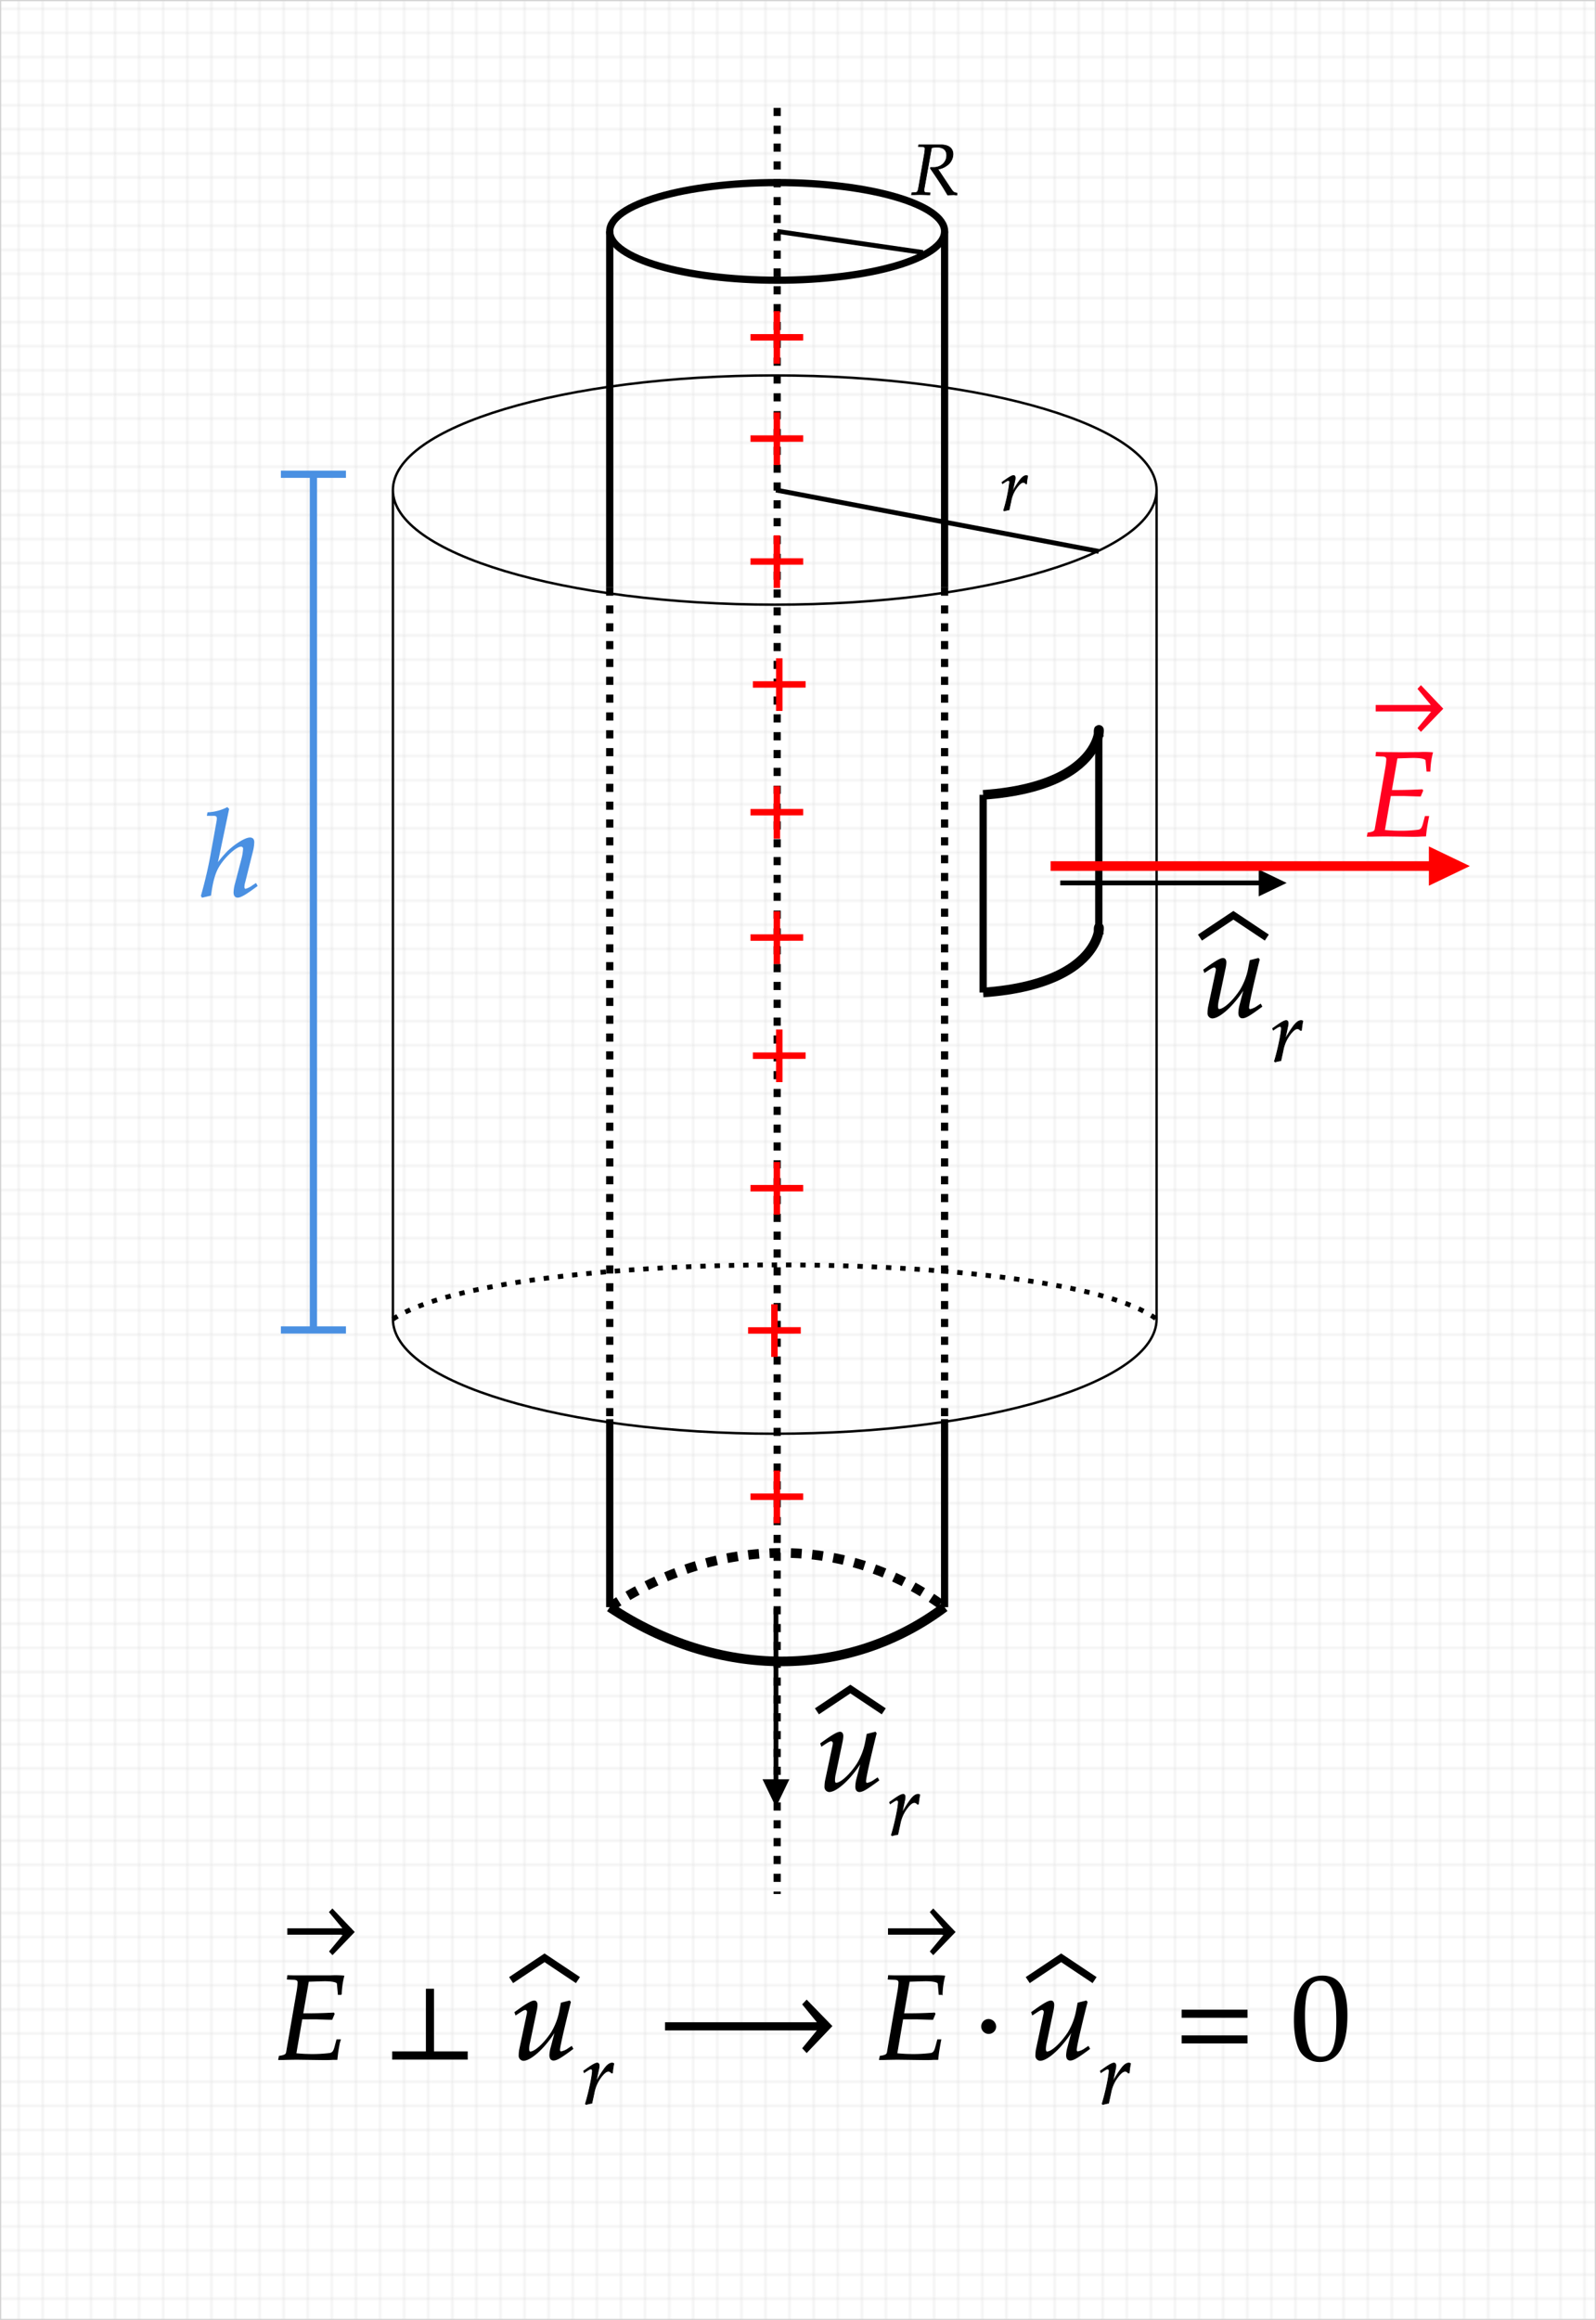 <svg id="Livello_1" data-name="Livello 1" xmlns="http://www.w3.org/2000/svg" xmlns:xlink="http://www.w3.org/1999/xlink" width="662.5" height="962.5" viewBox="0 0 662.5 962.5">
  <defs>
    <style>
      .cls-1, .cls-10, .cls-11, .cls-12, .cls-2, .cls-4, .cls-5, .cls-6, .cls-7, .cls-8, .cls-9 {
        fill: none;
      }

      .cls-2, .cls-3 {
        stroke: #d3d3d3;
        stroke-width: 0.5px;
      }

      .cls-3 {
        fill: url(#_.843999549798788);
      }

      .cls-10, .cls-11, .cls-15, .cls-17, .cls-18, .cls-4, .cls-6, .cls-7, .cls-8, .cls-9 {
        stroke: #000;
      }

      .cls-14, .cls-5 {
        stroke: #4a90e2;
      }

      .cls-5, .cls-6, .cls-7 {
        stroke-width: 3px;
      }

      .cls-6 {
        stroke-dasharray: 3.38 4.02;
      }

      .cls-12, .cls-8, .cls-9 {
        stroke-width: 4px;
      }

      .cls-9 {
        stroke-dasharray: 4.5 4.36;
      }

      .cls-10, .cls-11 {
        stroke-width: 2px;
      }

      .cls-10 {
        stroke-dasharray: 2.25 3.68;
      }

      .cls-12, .cls-16 {
        stroke: red;
      }

      .cls-13, .cls-16 {
        fill: red;
      }

      .cls-14 {
        fill: #4a90e2;
      }

      .cls-14, .cls-15, .cls-16, .cls-17, .cls-18, .cls-19 {
        stroke-miterlimit: 10;
      }

      .cls-14, .cls-17, .cls-19 {
        stroke-width: 0.4px;
      }

      .cls-15 {
        stroke-width: 0.24px;
      }

      .cls-16 {
        stroke-width: 0.32px;
      }

      .cls-18 {
        stroke-width: 0.28px;
      }

      .cls-19, .cls-20 {
        fill: #ff001f;
      }

      .cls-19 {
        stroke: #ff001f;
      }
    </style>
    <pattern id="_.843999549798788" data-name=".843999549798788" width="10" height="10" patternTransform="matrix(1, 0, 0, -1, -2.75, 833.14)" patternUnits="userSpaceOnUse" viewBox="0 0 10 10">
      <rect class="cls-1" width="10" height="10"/>
      <path class="cls-2" d="M10,10H0V0"/>
    </pattern>
  </defs>
  <rect class="cls-3" x="0.25" y="0.25" width="662" height="962"/>
  <g>
    <path class="cls-4" d="M479.85,203.05V547c0,26.26-71,47.55-158.5,47.55S162.85,573.21,162.85,547V203.05c0-26.26,71-47.55,158.5-47.55s158.5,21.29,158.5,47.55-71,47.55-158.5,47.55-158.5-21.29-158.5-47.55" transform="translate(0.25 0.25)"/>
    <path class="cls-5" d="M129.85,196.5v355" transform="translate(0.25 0.25)"/>
    <path class="cls-5" d="M143.35,551.5h-27" transform="translate(0.25 0.25)"/>
    <path class="cls-5" d="M143.35,196.5h-27" transform="translate(0.25 0.25)"/>
    <path class="cls-6" d="M252.85,243.5v345" transform="translate(0.25 0.25)"/>
    <path class="cls-6" d="M391.85,243.5v345" transform="translate(0.25 0.25)"/>
    <path class="cls-7" d="M252.85,95.75c0-11.18,31.12-20.25,69.5-20.25s69.5,9.07,69.5,20.25S360.73,116,322.35,116,252.85,106.93,252.85,95.75Z" transform="translate(0.25 0.25)"/>
    <path class="cls-7" d="M252.85,95.75V243.5" transform="translate(0.25 0.25)"/>
    <path class="cls-7" d="M391.85,95.75V243.5" transform="translate(0.25 0.25)"/>
    <path class="cls-7" d="M391.85,588.5v78" transform="translate(0.25 0.25)"/>
    <path class="cls-7" d="M252.85,588.5v78" transform="translate(0.25 0.25)"/>
    <path class="cls-8" d="M252.85,666.5c45,30,99,30,139,0" transform="translate(0.25 0.25)"/>
    <path class="cls-9" d="M252.85,666.5c45-30,99-30,139,0" transform="translate(0.25 0.25)"/>
    <path class="cls-10" d="M162.85,547c45-30,277-30,317,0" transform="translate(0.25 0.25)"/>
    <path class="cls-6" d="M322.35,44.5v741" transform="translate(0.25 0.25)"/>
    <path class="cls-11" d="M322.35,95.75l60.5,8.75" transform="translate(0.25 0.25)"/>
    <path class="cls-11" d="M321.85,203.05l134,25.45" transform="translate(0.25 0.25)"/>
    <path class="cls-7" d="M407.85,329.5v82" transform="translate(0.25 0.25)"/>
    <path class="cls-7" d="M455.85,305.5v82" transform="translate(0.25 0.25)"/>
    <path class="cls-8" d="M407.85,411.5c57-4,47-37,48-24" transform="translate(0.25 0.25)"/>
    <path class="cls-8" d="M407.85,329.5c57-4,47-37,48-24" transform="translate(0.25 0.25)"/>
    <g>
      <path class="cls-11" d="M439.85,366.05h90" transform="translate(0.25 0.25)"/>
      <path d="M522.24,371.63l11.61-5.58-11.61-5.58Z" transform="translate(0.25 0.25)"/>
    </g>
    <g>
      <path class="cls-12" d="M435.85,359.05h168" transform="translate(0.25 0.25)"/>
      <path class="cls-13" d="M592.88,367.2l17-8.15-17-8.15Z" transform="translate(0.25 0.25)"/>
    </g>
    <g>
      <path class="cls-11" d="M321.85,667.05V745.5" transform="translate(0.25 0.25)"/>
      <path d="M316.27,737.89l5.58,11.61,5.58-11.61Z" transform="translate(0.25 0.25)"/>
    </g>
  </g>
  <path class="cls-14" d="M94.65,335.4l-.6-.55a20,20,0,0,1-8,2.1l-.2,1.05h2.4c.9,0,1.7.15,1.7,1.15a6.18,6.18,0,0,1-.1,1.25l-2.1,11.7a182,182,0,0,1-4.4,19.3l.35.55,3.45-.8c.4-2.85,1.1-7.85,3.1-11.45,2.25-4.05,7.4-8.9,9.5-8.9a1,1,0,0,1,1.1,1.05,21,21,0,0,1-.75,4.5l-2.55,9.8a15.91,15.91,0,0,0-.65,3.8c0,1.25.5,2,1.55,2,1.6,0,5-2.5,8-4.7l-.5-.9-1.3.85a8.74,8.74,0,0,1-3,1.5c-.35,0-.65-.45-.65-1a8,8,0,0,1,.35-2l3.2-12.8a17,17,0,0,0,.55-3.75c0-.85-.3-1.75-1.6-1.75-1.75,0-5.6,2.25-9,5.4a46.34,46.34,0,0,0-4.35,5.05l-.2-.1Z" transform="translate(0.25 0.25)"/>
  <path class="cls-15" d="M381,60.58l1.68.06c.72,0,1.05.27,1.05.81a18.52,18.52,0,0,1-.27,2.28l-2.25,13c-.48,2.73-.54,2.79-1.74,2.91l-1.23.09-.12.84,1.26,0c1.41-.06,2-.06,2.7-.06l2.91.09h.78l.09-.84-1.47-.09c-.81-.06-1.08-.3-1.08-.9a5.81,5.81,0,0,1,.12-1.05l3-16.65a10.17,10.17,0,0,1,2.28-.24c2.61,0,4,1.17,4,3.39,0,2.85-2.34,5-5.46,5H386l-.09.33c4,5.85,4.95,7.29,7.2,11.1l2.55-.09,1,.09H397v-.81c-1.2-.15-1.53-.39-2.4-1.65l-5.52-8.25a7.71,7.71,0,0,0,3.6-1.44,5.82,5.82,0,0,0,2.67-4.74c0-2.58-1.92-4-5.25-3.93h-9Z" transform="translate(0.25 0.25)"/>
  <path class="cls-15" d="M425.89,200.55a27.83,27.83,0,0,1,.48-3.33,1.35,1.35,0,0,0-.6-.18c-.93,0-1.86.72-2.94,2.25a37,37,0,0,0-2.82,4.53l1-4.56a5.5,5.5,0,0,0,.18-1.26c0-.6-.24-1-.69-1-.63,0-1.77.63-4,2.22l-.84.6.21.6,1-.63c.84-.54,1.17-.69,1.44-.69s.51.27.51.66a64,64,0,0,1-2.49,11.76l.3.21a16.3,16.3,0,0,1,1.62-.39l.39-.06.78-3.6a13.14,13.14,0,0,1,2.55-5.79c1-1.32,1.83-2,2.49-2a1.24,1.24,0,0,1,1.08.57Z" transform="translate(0.25 0.25)"/>
  <path class="cls-16" d="M333,140.86V138.5h-9.6V129h-2.36v9.52h-9.6v2.36h9.6v9.64h2.36v-9.64Z" transform="translate(0.25 0.25)"/>
  <path class="cls-16" d="M333,182.86V180.5h-9.6V171h-2.36v9.52h-9.6v2.36h9.6v9.64h2.36v-9.64Z" transform="translate(0.25 0.25)"/>
  <path class="cls-16" d="M333,233.86V231.5h-9.6V222h-2.36v9.52h-9.6v2.36h9.6v9.64h2.36v-9.64Z" transform="translate(0.25 0.25)"/>
  <path class="cls-16" d="M334,284.86V282.5h-9.6V273h-2.36v9.52h-9.6v2.36h9.6v9.64h2.36v-9.64Z" transform="translate(0.25 0.25)"/>
  <path class="cls-16" d="M333,337.86V335.5h-9.6V326h-2.36v9.52h-9.6v2.36h9.6v9.64h2.36v-9.64Z" transform="translate(0.25 0.25)"/>
  <path class="cls-16" d="M333,389.86V387.5h-9.6V378h-2.36v9.52h-9.6v2.36h9.6v9.64h2.36v-9.64Z" transform="translate(0.25 0.25)"/>
  <path class="cls-16" d="M334,438.86V436.5h-9.6V427h-2.36v9.52h-9.6v2.36h9.6v9.64h2.36v-9.64Z" transform="translate(0.25 0.25)"/>
  <path class="cls-16" d="M333,493.86V491.5h-9.6V482h-2.36v9.52h-9.6v2.36h9.6v9.64h2.36v-9.64Z" transform="translate(0.25 0.25)"/>
  <path class="cls-16" d="M332,552.86V550.5h-9.6V541h-2.36v9.52h-9.6v2.36h9.6v9.64h2.36v-9.64Z" transform="translate(0.25 0.25)"/>
  <path class="cls-16" d="M333,621.86V619.5h-9.6V610h-2.36v9.52h-9.6v2.36h9.6v9.64h2.36v-9.64Z" transform="translate(0.25 0.25)"/>
  <g>
    <g>
      <path class="cls-17" d="M522.45,397.85l-.35-.45-3.4.85-.5,2.55a27.45,27.45,0,0,1-3.55,9.65c-2.95,4.55-6.85,8.1-8.85,8.1-.4,0-.65-.45-.65-1.3a12.83,12.83,0,0,1,.35-2.6l2.85-13.55a11.85,11.85,0,0,0,.25-2.15c0-.95-.45-1.55-1.15-1.55-1,0-2.9,1.05-6.6,3.7l-1.4,1,.35,1,1.6-1.05c1.4-.9,2-1.15,2.4-1.15a1,1,0,0,1,.85,1,5.51,5.51,0,0,1-.1.9l-3.15,14.85a15.28,15.28,0,0,0-.2,2.35,1.88,1.88,0,0,0,1.75,2.05c3.15,0,9.2-5.6,13.4-12.5l-1.85,7.1A13.63,13.63,0,0,0,514,420c0,1.25.55,2,1.5,2,1.3,0,3.1-1.05,8-4.7l-.5-.9-1.3.85a7.67,7.67,0,0,1-3,1.35c-.4,0-.65-.35-.65-.85C518,415.9,521.7,400.7,522.45,397.85Z" transform="translate(0.25 0.25)"/>
      <polyline class="cls-7" points="498.1 388.97 511.98 379.72 525.85 388.97"/>
    </g>
    <path class="cls-18" d="M540,427.22a33.28,33.28,0,0,1,.56-3.88,1.48,1.48,0,0,0-.7-.21c-1.08,0-2.17.84-3.43,2.62a43.39,43.39,0,0,0-3.29,5.29l1.12-5.32a6.45,6.45,0,0,0,.21-1.47c0-.7-.28-1.12-.8-1.12-.74,0-2.07.73-4.66,2.59l-1,.7.25.7,1.12-.74c1-.63,1.36-.8,1.68-.8s.59.31.59.77c0,2-1.5,9.24-2.9,13.72l.35.24a18.52,18.52,0,0,1,1.89-.45l.45-.07.91-4.2a15.36,15.36,0,0,1,3-6.76c1.19-1.54,2.13-2.27,2.9-2.27a1.43,1.43,0,0,1,1.26.66Z" transform="translate(0.25 0.25)"/>
  </g>
  <g>
    <path class="cls-19" d="M576.9,329.8h5.85l6.6.2.95-2.25-.2-.35c-4.05.2-7.05.3-11,.3H577.3l2.35-13.5c1.6-.05,5.75-.2,6.85-.2,3.1,0,5.15.45,5.2,1.2l.4,4.45h1.2a33.79,33.79,0,0,1,1.05-7.6c-1.05-.1-2.55-.15-3.45-.15-.15,0-.7,0-1.9.05l-6,.05c-.45.05-9.15-.05-9.65-.05l-2.25-.05-.15,1.4,2.7.1c1.2.05,1.75.45,1.75,1.35a30.86,30.86,0,0,1-.45,3.8l-4.35,25.2c-.2.9-.8,1.25-3,1.6l-.25,1.3,2,0c1.55-.05,4.65-.1,5.65-.1l11.25.15c.7,0,2,0,3.6-.1l1.65-.05.2-1.8c.1-1,.35-2.5.8-4.95l.25-1.3h-1.35l-.8,3c-.5,1.8-.95,2.4-2,2.65a57.86,57.86,0,0,1-7.35.45,67.13,67.13,0,0,1-6.85-.35Z" transform="translate(0.25 0.25)"/>
    <path class="cls-20" d="M598.85,293.77,589.58,284l-1.44,1.53,5.67,6.84h-.45V295h.45l-5.67,6.84,1.44,1.53Zm-28.05,1.12h26.7v-2.66H570.8Z" transform="translate(0.25 0.25)"/>
  </g>
  <g>
    <g>
      <path class="cls-17" d="M363.45,718.85l-.35-.45-3.4.85-.5,2.55a27.45,27.45,0,0,1-3.55,9.65c-2.95,4.55-6.85,8.1-8.85,8.1-.4,0-.65-.45-.65-1.3a12.83,12.83,0,0,1,.35-2.6l2.85-13.55a11.85,11.85,0,0,0,.25-2.15c0-1-.45-1.55-1.15-1.55-1,0-2.9,1.05-6.6,3.7l-1.4,1,.35,1,1.6-1.05c1.4-.9,2-1.15,2.4-1.15a1,1,0,0,1,.85,1,5.51,5.51,0,0,1-.1.9l-3.15,14.85a15.28,15.28,0,0,0-.2,2.35,1.88,1.88,0,0,0,1.75,2c3.15,0,9.2-5.6,13.4-12.5l-1.85,7.1A13.63,13.63,0,0,0,355,741c0,1.25.55,2,1.5,2,1.3,0,3.1-1.05,8-4.7l-.5-.9-1.3.85a7.67,7.67,0,0,1-3,1.35c-.4,0-.65-.35-.65-.85C359,736.9,362.7,721.7,363.45,718.85Z" transform="translate(0.25 0.25)"/>
      <polyline class="cls-7" points="339.1 709.97 352.98 700.72 366.85 709.97"/>
    </g>
    <path class="cls-18" d="M381,748.22a33.28,33.28,0,0,1,.56-3.88,1.48,1.48,0,0,0-.7-.21c-1.08,0-2.17.84-3.43,2.62a43.39,43.39,0,0,0-3.29,5.29l1.12-5.32a6.45,6.45,0,0,0,.21-1.47c0-.7-.28-1.12-.8-1.12-.74,0-2.07.73-4.66,2.59l-1,.7.25.7,1.12-.74c1-.63,1.36-.8,1.68-.8s.59.31.59.77c0,2-1.5,9.24-2.9,13.72l.35.24a18.52,18.52,0,0,1,1.89-.45l.45-.07.91-4.2a15.36,15.36,0,0,1,3-6.76c1.19-1.54,2.13-2.27,2.9-2.27a1.43,1.43,0,0,1,1.26.66Z" transform="translate(0.25 0.25)"/>
  </g>
  <g>
    <g>
      <path class="cls-17" d="M125.05,837.3h5.85l6.6.2.95-2.25-.2-.35c-4.05.2-7.05.3-11,.3h-1.85l2.35-13.5c1.6-.05,5.75-.2,6.85-.2,3.1,0,5.15.45,5.2,1.2l.4,4.45h1.2a33.79,33.79,0,0,1,1.05-7.6c-1.05-.1-2.55-.15-3.45-.15-.15,0-.7,0-1.9.05l-6,0c-.45,0-9.15,0-9.65,0l-2.25-.05-.15,1.4,2.7.1c1.2.05,1.75.45,1.75,1.35a30.86,30.86,0,0,1-.45,3.8l-4.35,25.2c-.2.9-.8,1.25-3,1.6l-.25,1.3,2,0c1.55-.05,4.65-.1,5.65-.1l11.25.15c.7,0,2,0,3.6-.1l1.65,0,.2-1.8c.1-1,.35-2.5.8-5L141,846H139.6l-.8,3c-.5,1.8-1,2.4-2.05,2.65a57.86,57.86,0,0,1-7.35.45,67.13,67.13,0,0,1-6.85-.35Z" transform="translate(0.25 0.25)"/>
      <path d="M147,801.27l-9.27-9.77L136.29,793l5.67,6.84h-.45v2.66H142l-5.67,6.84,1.44,1.53Zm-28,1.12h26.7v-2.66H119Z" transform="translate(0.25 0.25)"/>
    </g>
    <path class="cls-17" d="M193.7,854v-3h-14v-26h-2.95v26h-14v3Z" transform="translate(0.25 0.25)"/>
    <g>
      <path class="cls-17" d="M236.51,830.35l-.35-.45-3.4.85-.5,2.55a27.45,27.45,0,0,1-3.55,9.65c-3,4.55-6.85,8.1-8.85,8.1-.4,0-.65-.45-.65-1.3a12.83,12.83,0,0,1,.35-2.6l2.85-13.55a11.85,11.85,0,0,0,.25-2.15c0-1-.45-1.55-1.15-1.55-1,0-2.9,1.05-6.6,3.7l-1.4,1,.35,1,1.6-1.05c1.4-.9,1.95-1.15,2.4-1.15a1,1,0,0,1,.85,1,5.51,5.51,0,0,1-.1.9l-3.15,14.85a15.28,15.28,0,0,0-.2,2.35,1.88,1.88,0,0,0,1.75,2c3.15,0,9.2-5.6,13.4-12.5l-1.85,7.1a13.63,13.63,0,0,0-.55,3.3c0,1.25.55,2,1.5,2,1.3,0,3.1-1.05,8-4.7l-.5-.9-1.3.85a7.67,7.67,0,0,1-3.05,1.35c-.4,0-.65-.35-.65-.85C232,848.4,235.76,833.2,236.51,830.35Z" transform="translate(0.25 0.25)"/>
      <polyline class="cls-7" points="212.16 821.47 226.04 812.22 239.91 821.47"/>
    </g>
    <path class="cls-18" d="M254,859.73a31.7,31.7,0,0,1,.56-3.89,1.68,1.68,0,0,0-.7-.21c-1.09,0-2.17.84-3.43,2.63a42.92,42.92,0,0,0-3.29,5.28l1.12-5.32a6.38,6.38,0,0,0,.21-1.47c0-.7-.28-1.12-.81-1.12-.73,0-2.06.74-4.65,2.59l-1,.7.24.7,1.12-.73c1-.63,1.37-.81,1.68-.81s.6.32.6.77c0,2-1.51,9.24-2.91,13.72l.35.25c.53-.18,1.09-.28,1.89-.46l.46-.07.91-4.2a15.31,15.31,0,0,1,3-6.75c1.19-1.54,2.14-2.28,2.91-2.28a1.46,1.46,0,0,1,1.26.67Z" transform="translate(0.25 0.25)"/>
    <path class="cls-17" d="M276,838.9v3h63.25l-6.25,7.6,1.6,1.7L345,840.3,334.6,829.6l-1.6,1.7,6.25,7.6Z" transform="translate(0.25 0.25)"/>
    <g>
      <path class="cls-17" d="M374.46,837.3h5.85l6.6.2.95-2.25-.2-.35c-4.05.2-7.05.3-11,.3h-1.85l2.35-13.5c1.6-.05,5.75-.2,6.85-.2,3.1,0,5.15.45,5.2,1.2l.4,4.45h1.2a33.79,33.79,0,0,1,1.05-7.6c-1.05-.1-2.55-.15-3.45-.15-.15,0-.7,0-1.9.05l-6,0c-.45,0-9.15,0-9.65,0l-2.25-.05-.15,1.4,2.7.1c1.2.05,1.75.45,1.75,1.35a30.86,30.86,0,0,1-.45,3.8l-4.35,25.2c-.2.9-.8,1.25-3,1.6l-.25,1.3,2,0c1.55-.05,4.65-.1,5.65-.1l11.25.15c.7,0,1.95,0,3.6-.1l1.65,0,.2-1.8c.1-1,.35-2.5.8-5l.25-1.3H389l-.8,3c-.5,1.8-.95,2.4-2,2.65a57.86,57.86,0,0,1-7.35.45,67.13,67.13,0,0,1-6.85-.35Z" transform="translate(0.25 0.25)"/>
      <path d="M396.41,801.27l-9.27-9.77L385.7,793l5.67,6.84h-.45v2.66h.45l-5.67,6.84,1.44,1.53Zm-28.05,1.12h26.7v-2.66h-26.7Z" transform="translate(0.25 0.25)"/>
    </g>
    <path class="cls-17" d="M410.11,837.55a2.9,2.9,0,1,0,2.95,3A3.06,3.06,0,0,0,410.11,837.55Z" transform="translate(0.25 0.25)"/>
    <g>
      <path class="cls-17" d="M451,830.35l-.35-.45-3.4.85-.5,2.55a27.45,27.45,0,0,1-3.55,9.65c-3,4.55-6.85,8.1-8.85,8.1-.4,0-.65-.45-.65-1.3a12.83,12.83,0,0,1,.35-2.6l2.85-13.55a11.85,11.85,0,0,0,.25-2.15c0-1-.45-1.55-1.15-1.55-1,0-2.9,1.05-6.6,3.7l-1.4,1,.35,1,1.6-1.05c1.4-.9,1.95-1.15,2.4-1.15a1,1,0,0,1,.85,1,5.51,5.51,0,0,1-.1.9l-3.15,14.85a15.28,15.28,0,0,0-.2,2.35,1.88,1.88,0,0,0,1.75,2c3.15,0,9.2-5.6,13.4-12.5l-1.85,7.1a13.63,13.63,0,0,0-.55,3.3c0,1.25.55,2,1.5,2,1.3,0,3.1-1.05,8-4.7l-.5-.9-1.3.85a7.67,7.67,0,0,1-3.05,1.35c-.4,0-.65-.35-.65-.85C446.46,848.4,450.21,833.2,451,830.35Z" transform="translate(0.25 0.25)"/>
      <polyline class="cls-7" points="426.61 821.47 440.49 812.22 454.36 821.47"/>
    </g>
    <path class="cls-18" d="M468.49,859.73a31.7,31.7,0,0,1,.56-3.89,1.68,1.68,0,0,0-.7-.21c-1.09,0-2.17.84-3.43,2.63a42.92,42.92,0,0,0-3.29,5.28l1.12-5.32a6.38,6.38,0,0,0,.21-1.47c0-.7-.28-1.12-.81-1.12-.73,0-2.06.74-4.65,2.59l-1,.7.24.7,1.12-.73c1-.63,1.37-.81,1.68-.81s.6.32.6.77c0,2-1.51,9.24-2.91,13.72l.35.25c.53-.18,1.09-.28,1.89-.46l.46-.07.91-4.2a15.31,15.31,0,0,1,3-6.75c1.19-1.54,2.14-2.28,2.91-2.28a1.46,1.46,0,0,1,1.26.67Z" transform="translate(0.25 0.25)"/>
    <path class="cls-17" d="M517.4,836.65V833.7H490.45v2.95Zm0,10.65v-2.95H490.45v2.95Z" transform="translate(0.25 0.25)"/>
    <path class="cls-17" d="M548.76,819.55c-7.75,0-11.7,6.15-11.7,18.25,0,5.85,1.05,10.9,2.8,13.35a9.27,9.27,0,0,0,7.65,3.85c7.55,0,11.35-6.5,11.35-19.3C558.86,824.75,555.61,819.55,548.76,819.55Zm-.9,1.75c4.85,0,6.8,4.9,6.8,16.9,0,10.65-1.9,15-6.5,15-4.85,0-6.9-5-6.9-17.25C541.26,825.45,543.11,821.3,547.86,821.3Z" transform="translate(0.25 0.25)"/>
  </g>
</svg>
